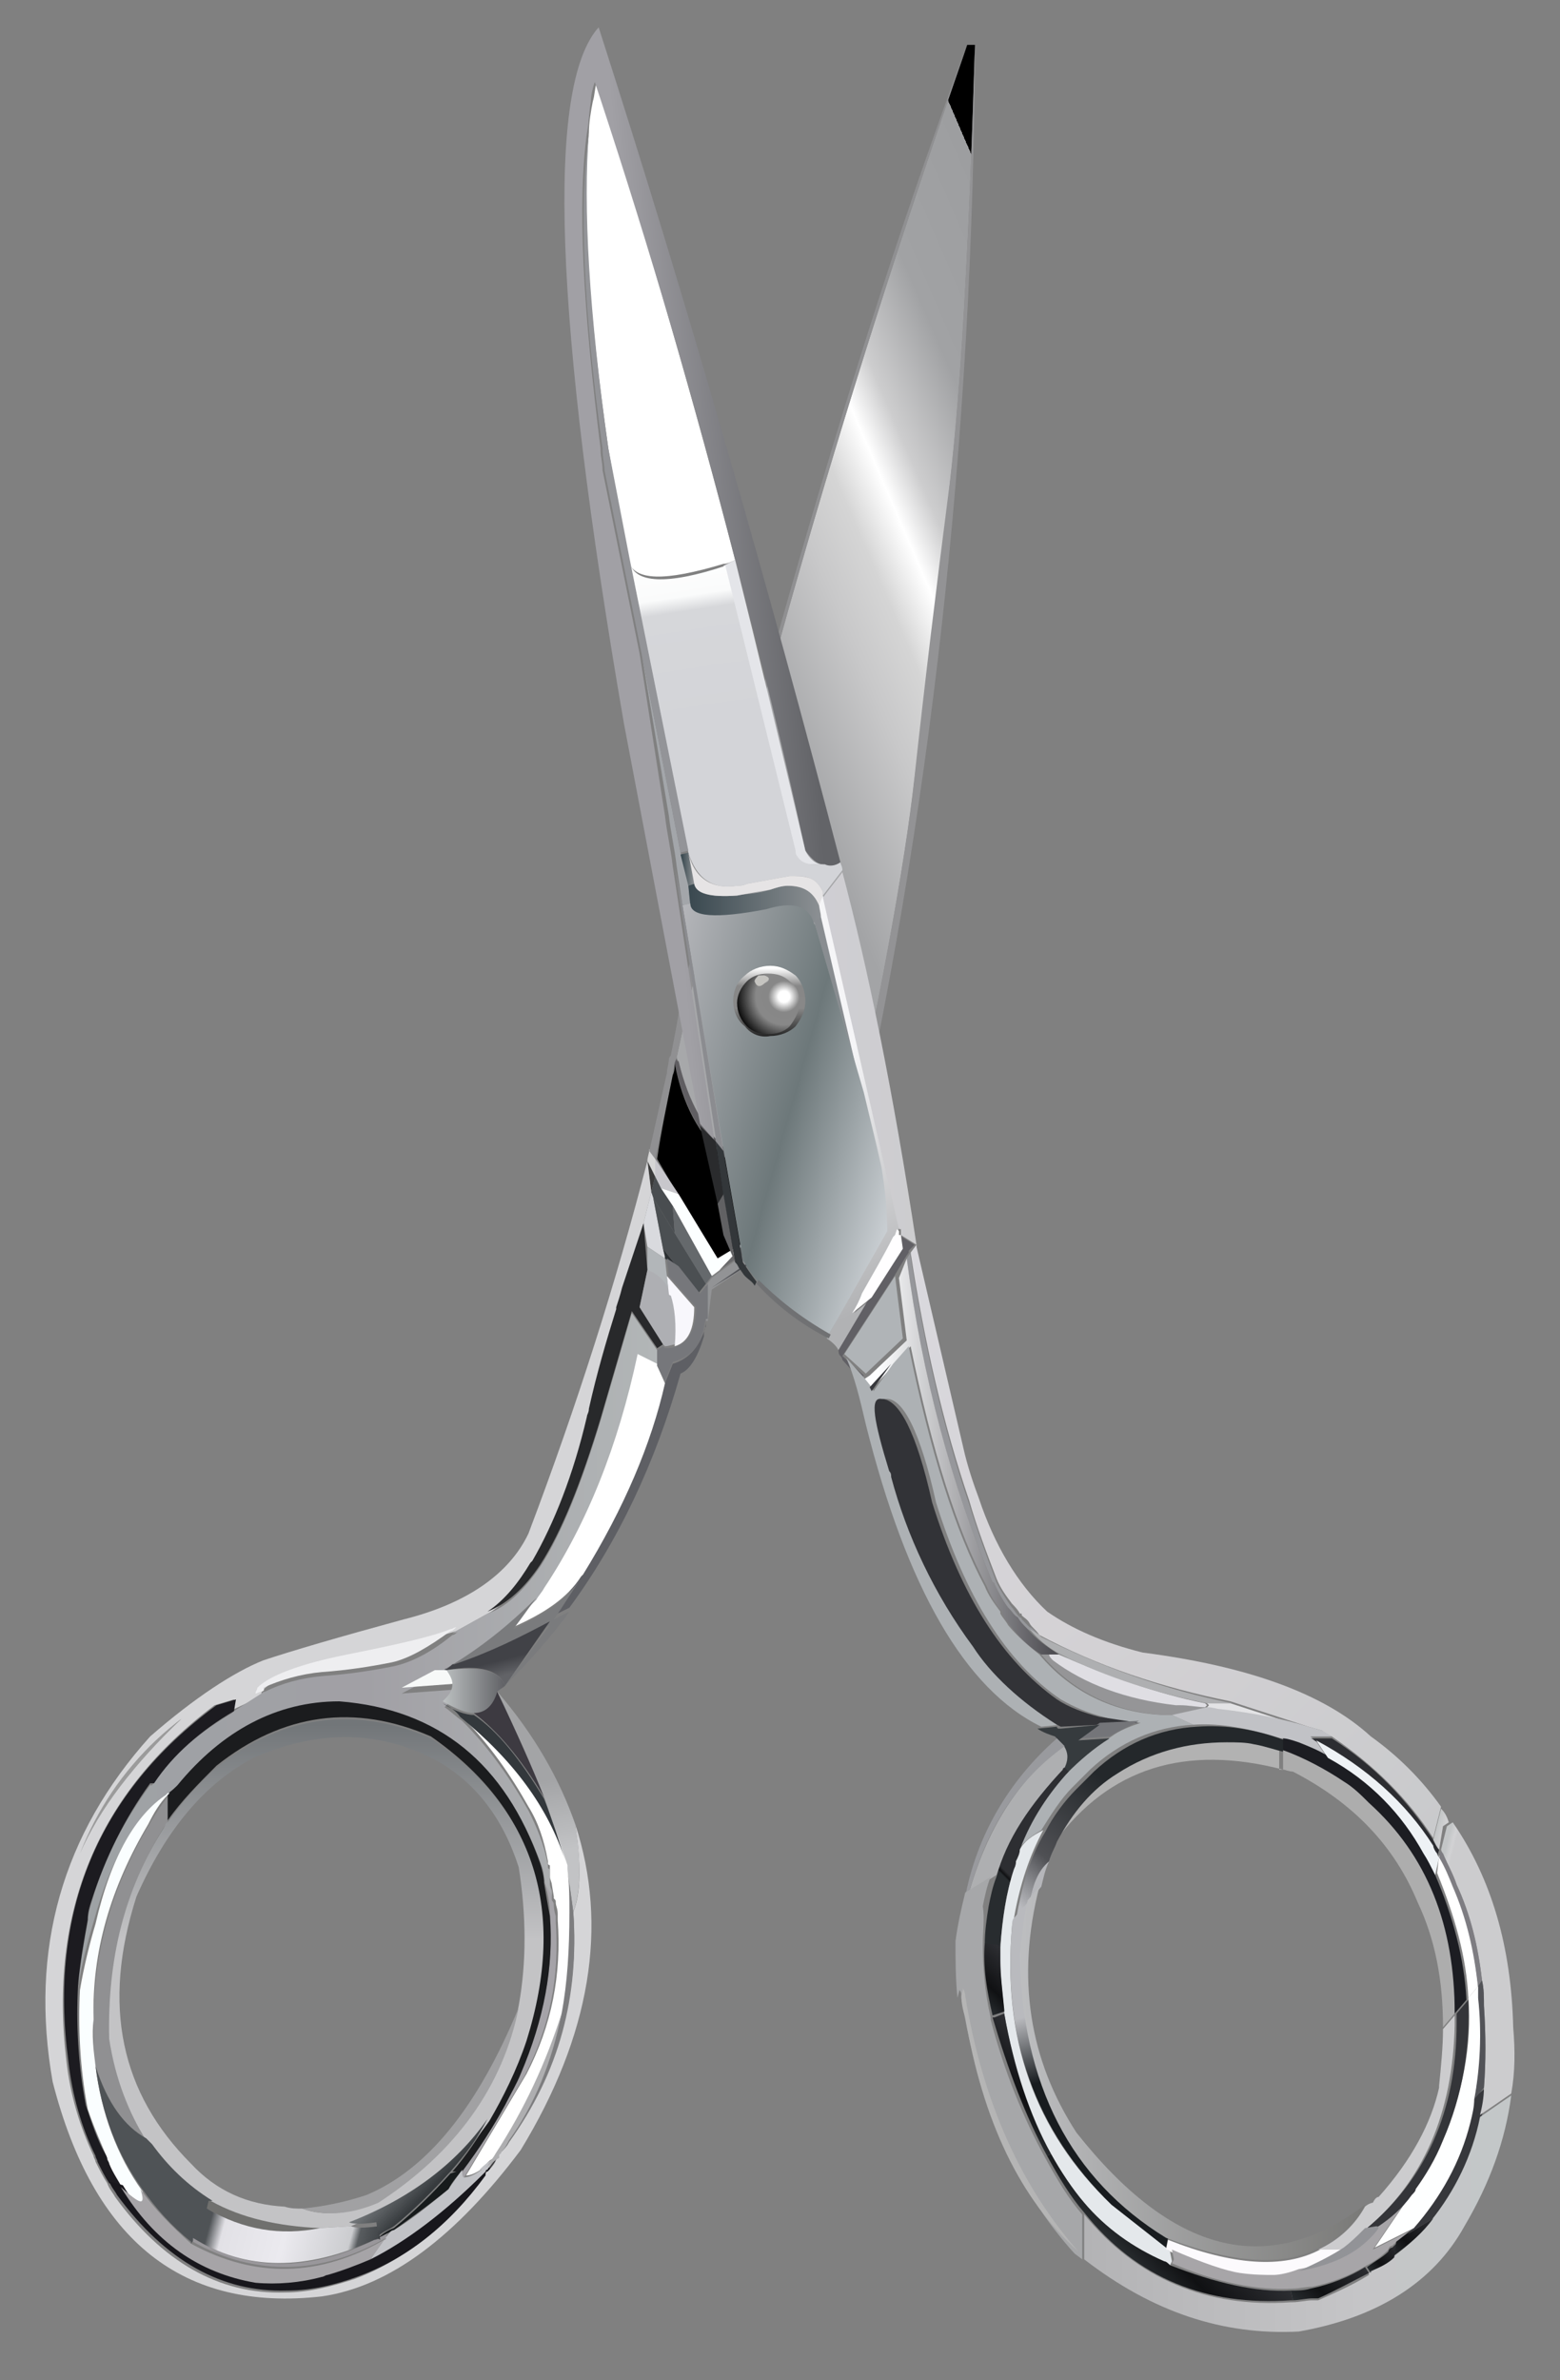 <?xml version="1.0" encoding="utf-8"?>
<!-- Generator: Adobe Illustrator 16.0.0, SVG Export Plug-In . SVG Version: 6.00 Build 0)  -->
<!DOCTYPE svg PUBLIC "-//W3C//DTD SVG 1.1//EN" "http://www.w3.org/Graphics/SVG/1.1/DTD/svg11.dtd">
<svg version="1.1" id="Layer_1" xmlns="http://www.w3.org/2000/svg" xmlns:xlink="http://www.w3.org/1999/xlink" x="0px" y="0px"
	 width="80px" height="122px" viewBox="0 0 80 122" enable-background="new 0 0 80 122" xml:space="preserve">
<rect x="0" y="0" width="80" height="122" fill="#808080" stroke="none"/>
<g>
	<g>
		<g>
			
				<linearGradient id="SVGID_1_" gradientUnits="userSpaceOnUse" x1="-23.98" y1="21.314" x2="-4.058" y2="12.733" gradientTransform="matrix(1.495 0 0 1.495 63.901 7.5)">
				<stop  offset="0" style="stop-color:#A7A8AA"/>
				<stop  offset="0.192" style="stop-color:#A4A5A7"/>
				<stop  offset="0.353" style="stop-color:#A3A4A6"/>
				<stop  offset="0.522" style="stop-color:#C8C8C9"/>
				<stop  offset="0.6" style="stop-color:#D5D5D5"/>
				<stop  offset="0.667" style="stop-color:#FFFFFF"/>
				<stop  offset="0.722" style="stop-color:#CDCDCE"/>
				<stop  offset="0.835" style="stop-color:#A1A2A4"/>
				<stop  offset="1" style="stop-color:#9D9EA0"/>
				<stop  offset="1" style="stop-color:#000000"/>
			</linearGradient>
			<path fill-rule="evenodd" clip-rule="evenodd" fill="url(#SVGID_1_)" d="M43.1,60.6l-0.4,0.2c-4.3-0.1-6.9-2.2-7.9-6.4
				c0,0-0.1-0.1-0.1-0.2C38,38.8,42.9,21.5,49.6,2.3h0.4c-0.3,10-0.7,17.5-1.3,22.6c-0.6,5.4-1.2,10.4-1.8,15
				C46.4,44.4,45.1,51.4,43.1,60.6z"/>
			<path fill-rule="evenodd" clip-rule="evenodd" fill="#939395" d="M43.5,60.4l-0.4,0.2c2-9.3,3.3-16.2,3.8-20.8
				c0.5-4.6,1.1-9.6,1.8-15c0.6-5.1,1-12.6,1.3-22.6C49.9,22.7,47.7,42.1,43.5,60.4z"/>
			<polygon fill-rule="evenodd" clip-rule="evenodd" fill="#3A3A3A" points="33.2,59.5 33.6,60.3 33.4,61.1 			"/>
			<path fill-rule="evenodd" clip-rule="evenodd" fill="#D5D5D7" d="M25.7,110.3c0.2-0.2,0.3-0.3,0.4-0.5c2.5-3.6,3.6-7.5,3.3-11.8
				c0.4-1,0.4-2.5,0.1-4.5c1.7,5.2,0.8,10.8-2.8,16.7c-3.3,4.4-6.7,7-10.2,7.5c-7.1,0.8-11.7-2.8-13.8-11C1.5,99.9,3.2,94,7.7,89
				c2.3-2,4.3-3.3,5.8-3.9c1.5-0.5,3.9-1.2,7.2-2.1c3.2-0.8,5.4-2.3,6.4-4.4c2.5-6.6,4.5-12.9,6.1-19.1l0.2,1.6L33,62.7L32.1,66
				c-0.1,0.3-0.2,0.7-0.3,1v0.1c-0.5,1.6-1,3.3-1.4,5.1c0,0.2-0.1,0.3-0.1,0.4c-0.7,3-1.7,5.5-2.8,7.4l-0.1,0.1
				c-0.6,1-1.3,1.9-2.2,2.5l-1.8,1c-1,0.3-2.8,0.8-5.3,1.3c-2.5,0.5-4,1.1-4.6,1.7c-0.1,0.1-0.1,0.2-0.1,0.3c0.1,0,0.2-0.1,0.3-0.1
				L12,87.6c0,0-0.1,0-0.1,0.1l0.1-0.6l-1,0.3C5,91.9,2.5,98,3.4,105.6c0.2,1.8,0.7,3.4,1.4,4.9c0,0.1,0.1,0.2,0.1,0.3
				c0.2,0.4,0.4,0.8,0.6,1.1c0.1,0.3,0.3,0.5,0.4,0.7c2.4,3.3,5.3,5,8.7,4.9c1.2,0,2.4-0.3,3.6-0.7c2.4-0.9,4.6-2.6,6.6-5.2
				c0-0.1,0.1-0.2,0.1-0.2c0,0,0-0.1,0.1-0.1c0.2-0.2,0.3-0.3,0.4-0.5l0-0.1c0,0,0,0,0-0.1C25.6,110.4,25.7,110.4,25.7,110.3z
				 M9.3,88.1c-0.4,0.3-0.8,0.7-1.3,1.1c-1.6,1.5-2.9,3.5-3.9,5.8C5.1,92.7,6.8,90.4,9.3,88.1z"/>
			<polygon fill-rule="evenodd" clip-rule="evenodd" fill="#494D50" points="33.4,61.1 33.6,60.3 33.9,60.9 34.5,61.8 34.6,63.2 
				33.5,61.4 			"/>
			<polygon fill-rule="evenodd" clip-rule="evenodd" fill="#D9DADE" points="33.5,61.4 34,64 34.1,64.4 34.1,64.5 33.2,63.9 
				33,62.7 33.4,61.1 			"/>
			<path fill-rule="evenodd" clip-rule="evenodd" fill="#D6D6D6" d="M33.3,58.9l0.3,0.4v1l-0.4-0.8C33.2,59.3,33.3,59.1,33.3,58.9z"
				/>
			<path fill-rule="evenodd" clip-rule="evenodd" fill="#B2B6B9" d="M33.2,63.9l0.9,0.6l0.1,0.9l0.1,0.9c-0.2-0.5-0.6-0.9-1.1-1.2
				L33.2,63.9z"/>
			<path fill-rule="evenodd" clip-rule="evenodd" fill="#28292B" d="M33,62.7l0.1,1.2l0.1,1.2L32.8,67l1.2,1.9l-0.3,0.2l-1.3-1.9
				l-1.6,5.5c-1,3.3-2,5.8-3.1,7.5c-0.8,1.2-1.7,2-2.7,2.4c0.9-0.6,1.6-1.5,2.2-2.5l0.1-0.1c1.1-1.9,2.1-4.4,2.8-7.4
				c0-0.1,0.1-0.2,0.1-0.4c0.4-1.8,0.9-3.5,1.4-5.1V67c0.1-0.3,0.2-0.6,0.3-1L33,62.7z"/>
			<path fill-rule="evenodd" clip-rule="evenodd" fill="#AEAFB3" d="M34.4,66.2C34.4,66.3,34.4,66.3,34.4,66.2
				c0.3,0.7,0.4,1.6,0.3,2.7c-0.2,0-0.4,0.1-0.6,0.1L34,68.9L32.8,67l0.4-1.9C33.8,65.3,34.1,65.7,34.4,66.2z"/>
			<path fill-rule="evenodd" clip-rule="evenodd" fill="#5E5F64" d="M34.1,70.9l0.4-1c0.7-0.2,1.2-0.7,1.5-1.4
				c0.1-0.2,0.2-0.5,0.2-0.8V68c-0.1,0.1-0.1,0.3-0.1,0.5c-0.3,1-0.7,1.7-1.2,1.9c-1.3,4.6-3.2,8.6-5.7,12l-0.8,0.4
				c0.5-0.7,0.9-1.4,1.4-2.1l0.1-0.1C32,77.3,33.4,74,34.1,70.9z"/>
			<path fill-rule="evenodd" clip-rule="evenodd" fill="#FFFFFF" d="M29.8,80.8c-0.7,1.1-1.9,1.9-3.5,2.6c0.1-0.2,0.5-0.7,1.2-1.6
				c0.1-0.1,0.3-0.3,0.4-0.6c2.1-3.3,3.7-7.3,4.8-12l1,0.5V70l0.4,0.9c-0.7,3.1-2.1,6.4-4.2,9.8L29.8,80.8z M24.8,111.1L24.8,111.1
				L24.8,111.1c-0.4,0.3-0.7,0.4-0.9,0.4l3.1-5.2c1.3-2.5,1.8-5.1,1.6-7.9c0-0.1,0-0.2,0-0.3c0-0.3-0.1-0.4-0.1-0.6
				c0-0.1,0-0.1-0.1-0.2v-0.1l-0.1-0.6c0-0.1-0.1-0.3-0.1-0.4v-0.1c0-0.1,0-0.1,0-0.2c0-0.1,0-0.1,0-0.2v-0.1c0,0-0.1,0-0.1-0.1
				v-0.1c-0.2-1.1-0.5-2-1-2.8c-0.9-1.6-2-3.2-3.4-4.6c2.7,2.2,4.5,4.6,5.4,7.4l0.1,0.4c0,0.1,0,0.1,0,0.2c0,0.7,0.1,1.5,0.1,2.2
				c0,1.9-0.1,3.6-0.4,5.2c-0.7,2.5-1.9,4.9-3.4,7.2C25.2,110.6,25,110.8,24.8,111.1L24.8,111.1z"/>
			
				<linearGradient id="SVGID_2_" gradientUnits="userSpaceOnUse" x1="-39.775" y1="51.525" x2="-20.225" y2="51.525" gradientTransform="matrix(1.495 0 0 1.495 63.901 7.5)">
				<stop  offset="0" style="stop-color:#9EA2A5"/>
				<stop  offset="0.49" style="stop-color:#A1A0A5"/>
				<stop  offset="1" style="stop-color:#B2B6B7"/>
			</linearGradient>
			<path fill-rule="evenodd" clip-rule="evenodd" fill="url(#SVGID_2_)" d="M9,91.6c-0.2,0.2-0.3,0.3-0.3,0.3H8.6L8.5,92
				c-1.5,1-2.8,3.2-3.7,6.5c-0.3,1-0.6,2.1-0.8,3.4c0.1-1.2,0.3-2.3,0.5-3.4c0-0.3,0.1-0.7,0.2-1c0.6-2.1,1.6-4.1,3-6h0.1
				c1-1.5,2.4-2.7,4.1-3.7c0,0,0.1-0.1,0.1-0.1l1.4-0.9c0,0,0.1-0.1,0.2-0.1c0.8-0.4,1.8-0.7,3-0.8c1.4-0.1,2.6-0.3,3.6-0.5
				c0.9-0.2,1.9-0.7,3-1.6c0.1,0,0.2-0.1,0.3-0.2c-0.1,0.1-0.2,0.1-0.3,0.1l1.8-1c0.9-0.3,1.8-1.1,2.7-2.4c1.1-1.7,2.1-4.2,3.1-7.5
				l1.6-5.5l1.3,1.9v0.7l-1-0.5c-1,4.7-2.6,8.7-4.8,12c-0.1,0.2-0.3,0.4-0.4,0.6c-1.4,1.4-2.9,2.6-4.6,3.6c0,0-0.1,0-0.1,0.1v0.1
				c-0.1,0-0.3,0-0.5,0.1l-1.7,0.9l2.7-0.2c0,0.3-0.2,0.6-0.5,0.9c0.3,0.2,0.6,0.5,0.9,0.7c1.4,1.4,2.5,3,3.4,4.6
				c0.4,0.8,0.8,1.7,1,2.8v0.1c0,0,0,0.1,0.1,0.1v0.1c0,0.1,0,0.1,0,0.2c0,0.1,0,0.1,0,0.2v0.1v0.1c0,0.1,0,0.2,0.1,0.4
				c0,0.3,0,0.4,0,0.4c0-0.1-0.1-0.3-0.3-0.6c-0.1-0.3-0.1-0.7-0.2-1c-1.8-5.1-5.2-7.9-10.3-8.3c-3.2,0-6,1.5-8.3,4.3L9,91.6z"/>
			<path fill-rule="evenodd" clip-rule="evenodd" fill="#909092" d="M33.6,59.4l-0.3-0.4c0.3-1.3,0.6-2.7,0.9-4
				c0-0.2,0.1-0.5,0.1-0.7c0,0,0-0.1,0.1-0.2c0.2-1,0.4-2,0.5-2.9l0.1-0.4C40,31.2,44.8,15,49.6,2.3C42.9,21.5,38,38.8,34.7,54.2
				c0,0.1,0,0.2-0.1,0.3c0,0.1-0.1,0.3-0.1,0.6C34.2,56.6,33.9,58,33.6,59.4z M7.5,109.6c-1.1-0.6-2-1.8-2.6-3.7
				c-0.1-0.7-0.1-1.5-0.1-2.3c0-3.5,0.9-6.8,2.8-10c0.3-0.5,0.6-1,1-1.5v1.3c0,0-0.1,0.1-0.1,0.1c-2,3.1-3,6.7-2.8,10.8
				C5.9,106.4,6.5,108.2,7.5,109.6z"/>
			<path fill-rule="evenodd" clip-rule="evenodd" fill="#605E62" d="M42.4,61.1c-4.3-0.1-6.9-2.3-7.8-6.6c0-0.1,0.1-0.2,0.1-0.3
				c0,0.1,0,0.2,0.1,0.2c1,4.2,3.6,6.4,7.9,6.4L42.4,61.1z"/>
			
				<linearGradient id="SVGID_3_" gradientUnits="userSpaceOnUse" x1="-8.856" y1="2.935" x2="-16.281" y2="30.929" gradientTransform="matrix(1.495 0 0 1.495 63.901 7.5)">
				<stop  offset="0" style="stop-color:#A7A8AA"/>
				<stop  offset="1" style="stop-color:#9D9EA0"/>
				<stop  offset="1" style="stop-color:#000000"/>
			</linearGradient>
			<path fill-rule="evenodd" clip-rule="evenodd" fill="url(#SVGID_3_)" d="M38.3,63.6l-1.5,0.9l-2-3.2l-1.1-1.9
				c0.2-1.4,0.5-2.8,0.8-4.3c0.1-0.2,0.1-0.4,0.1-0.6c0.8,4.2,3.4,6.4,7.8,6.6l-3.4,2.1L38.3,63.6z"/>
			<polygon fill-rule="evenodd" clip-rule="evenodd" fill="#C8C7CC" points="34.8,61.2 33.9,60.9 33.6,60.3 33.6,59.4 			"/>
			<polygon fill-rule="evenodd" clip-rule="evenodd" fill="#FCFFFF" points="34.8,61.2 36.8,64.5 38.3,63.6 36.9,65.1 36.5,65.4 
				34.5,61.8 33.9,60.9 			"/>
			<polygon fill-rule="evenodd" clip-rule="evenodd" fill="#B5B6BA" points="38.9,63.2 42.4,61.1 42.7,60.9 43.1,60.6 43.5,60.4 
				39.5,63.3 			"/>
			<path fill-rule="evenodd" clip-rule="evenodd" fill="#B1B1B3" d="M40.4,63.3l2.8-1.9c0,0-0.1,0.1-0.1,0.1c0,0.1,0,0.2-0.1,0.4
				l-2.4,1.4L40.4,63.3z"/>
			<path fill-rule="evenodd" clip-rule="evenodd" fill="#929395" d="M43.3,61.5l-2.8,1.9l-4,2.7l-0.2,1.6h-0.1v-1.8l0.3-0.4l0.4-0.3
				l2.5-1.8l4-2.8c-0.1,0.3-0.2,0.6-0.2,0.9C43.3,61.4,43.3,61.4,43.3,61.5z"/>
			<polygon fill-rule="evenodd" clip-rule="evenodd" fill="#6A6A6C" points="39.5,63.3 36.9,65.1 38.3,63.6 38.9,63.2 			"/>
			<polygon fill-rule="evenodd" clip-rule="evenodd" fill="#525357" points="36.5,66 40.4,63.3 40.7,63.4 			"/>
			<polygon fill-rule="evenodd" clip-rule="evenodd" fill="#2C3033" points="34.7,64.9 34.1,64.5 34.1,64.4 34,64 			"/>
			<polygon fill-rule="evenodd" clip-rule="evenodd" fill="#4B4F52" points="34.6,63.2 36.2,65.8 35.8,66.3 34.7,64.9 34,64 
				33.5,61.4 			"/>
			<path fill-rule="evenodd" clip-rule="evenodd" fill="#76777B" d="M36.2,67.6c-0.1,0.3-0.1,0.6-0.2,0.8c-0.2,0.7-0.7,1.2-1.5,1.4
				l-0.4,1L33.7,70v-0.1v-0.7l0.3-0.2l0.1,0.1c0.2,0,0.4,0,0.6-0.1c0.6-0.2,1-0.9,1-2l-1.4-1.6l-0.1-0.9l0.6,0.4l1.1,1.4l0.4-0.5
				V67.6z"/>
			<path fill-rule="evenodd" clip-rule="evenodd" fill="#F8F7FC" d="M34.2,65.4l1.4,1.6c0,1.1-0.3,1.8-1,2c0.1-1.1,0-2-0.2-2.6
				c0,0-0.1,0-0.1-0.1L34.2,65.4z"/>
			<polygon fill-rule="evenodd" clip-rule="evenodd" fill="#65696C" points="36.2,65.8 34.6,63.2 34.5,61.8 36.5,65.4 			"/>
			<path fill-rule="evenodd" clip-rule="evenodd" fill="#7A7B7D" d="M22.8,85.6L22.8,85.6c0-0.1,0.1-0.1,0.1-0.1
				c1.7-1,3.2-2.2,4.6-3.6c-0.6,0.8-1,1.4-1.2,1.6c1.6-0.7,2.7-1.5,3.5-2.6c-0.5,0.7-0.9,1.4-1.4,2.1l0.8-0.4
				c-1,1.4-2.2,2.7-3.4,3.9l2.4-3.2c-1.5,0.8-3.1,1.5-4.9,2.2h-0.1C23.1,85.4,23,85.5,22.8,85.6z"/>
			<path fill-rule="evenodd" clip-rule="evenodd" fill="#EEEEF0" d="M13.4,86.7c-0.1,0-0.2,0.1-0.3,0.1c0-0.1,0.1-0.2,0.1-0.3
				c0.6-0.6,2.1-1.2,4.6-1.7c2.5-0.5,4.3-0.9,5.3-1.3c0.1,0,0.2-0.1,0.3-0.1c-0.1,0.1-0.2,0.2-0.3,0.2c-1.1,0.8-2.1,1.4-3,1.6
				c-1,0.2-2.2,0.4-3.6,0.5c-1.1,0.1-2.1,0.4-3,0.8C13.6,86.6,13.5,86.7,13.4,86.7z"/>
			
				<linearGradient id="SVGID_4_" gradientUnits="userSpaceOnUse" x1="43.63" y1="38.815" x2="44.176" y2="38.815" gradientTransform="matrix(0.411 1.437 -1.445 0.383 63.901 7.5)">
				<stop  offset="0" style="stop-color:#414247"/>
				<stop  offset="1" style="stop-color:#626367"/>
			</linearGradient>
			<path fill-rule="evenodd" clip-rule="evenodd" fill="url(#SVGID_4_)" d="M25.9,86.4c-0.3-0.8-1.3-1.1-3-0.8h-0.1
				c0.2-0.1,0.3-0.2,0.4-0.3h0.1c1.8-0.6,3.4-1.4,4.9-2.2L25.9,86.4L25.9,86.4z"/>
			<path fill-rule="evenodd" clip-rule="evenodd" fill="#F7F9F8" d="M22.9,85.6c0.2,0.2,0.4,0.5,0.4,0.7l-2.7,0.2l1.7-0.9
				C22.5,85.6,22.6,85.6,22.9,85.6L22.9,85.6z"/>
			
				<linearGradient id="SVGID_5_" gradientUnits="userSpaceOnUse" x1="-27.525" y1="52.971" x2="-25.475" y2="52.971" gradientTransform="matrix(1.495 0 0 1.495 63.901 7.5)">
				<stop  offset="0" style="stop-color:#BCC0C1"/>
				<stop  offset="1" style="stop-color:#626367"/>
			</linearGradient>
			<path fill-rule="evenodd" clip-rule="evenodd" fill="url(#SVGID_5_)" d="M22.9,85.6c1.7-0.2,2.7,0,3,0.8
				c-0.1,0.1-0.3,0.2-0.4,0.3c-0.2,0.7-0.6,1.1-1.2,1.1c-0.4,0-0.9-0.2-1.6-0.6c0.3-0.3,0.5-0.5,0.5-0.9
				C23.2,86.1,23.1,85.9,22.9,85.6z"/>
			<path fill-rule="evenodd" clip-rule="evenodd" fill="#3D3A41" d="M25.5,86.7c1,2,1.8,3.8,2.4,5.4c-1.2-2-2.4-3.4-3.6-4.3
				C24.9,87.8,25.3,87.4,25.5,86.7z"/>
			<path fill-rule="evenodd" clip-rule="evenodd" fill="#33383C" d="M22.7,87.3c0.6,0.4,1.2,0.6,1.6,0.6c1.2,0.8,2.4,2.3,3.6,4.3
				c0.5,1.2,0.8,2.3,1.1,3.2c-0.9-2.8-2.7-5.2-5.4-7.4C23.4,87.7,23.1,87.5,22.7,87.3z"/>
			
				<linearGradient id="SVGID_6_" gradientUnits="userSpaceOnUse" x1="-24.234" y1="56.039" x2="-23.873" y2="58.462" gradientTransform="matrix(1.495 0 0 1.495 63.901 7.5)">
				<stop  offset="0" style="stop-color:#A3A4A6"/>
				<stop  offset="1" style="stop-color:#C2C3C5"/>
			</linearGradient>
			<path fill-rule="evenodd" clip-rule="evenodd" fill="url(#SVGID_6_)" d="M27.9,92.1c-0.6-1.5-1.4-3.3-2.4-5.4
				c1.9,2.2,3.2,4.5,4,6.8c0.3,1.9,0.3,3.4-0.1,4.5c-0.1-0.7-0.2-1.5-0.3-2.2c0,0,0-0.1,0-0.2L29,95.3
				C28.7,94.4,28.3,93.3,27.9,92.1z"/>
			<path fill-rule="evenodd" clip-rule="evenodd" fill="#A5A3A8" d="M28.2,96.2c0,0.2,0,0.3,0.1,0.4C28.2,96.5,28.2,96.4,28.2,96.2
				L28.2,96.2z M28.2,96.7l0.1,0.6v0.1c0,0,0.1,0.1,0.1,0.2c0,0.1,0,0.3,0.1,0.6c0,0.1,0,0.2,0,0.3c0.2,2.8-0.3,5.4-1.6,7.9
				l-3.1,5.2c-0.1,0-0.2-0.1-0.1-0.4c0.8-1.1,1.6-2.3,2.2-3.4c0.3-0.5,0.6-1.1,0.8-1.6c1.2-2.7,1.7-5.4,1.5-8.1
				c0-0.5-0.1-1.1-0.3-1.7c0.1,0.2,0.2,0.4,0.3,0.6C28.3,97,28.3,96.9,28.2,96.7z"/>
			<path fill-rule="evenodd" clip-rule="evenodd" fill="#1B1C1E" d="M23.2,111.3c0.7-0.8,1.3-1.7,1.9-2.7c0.7-1.2,1.4-2.6,1.9-4.1
				c2-6.7,0.4-11.8-4.9-15.5c-3.9-1.7-7.6-1.2-11,1.5c-0.9,0.9-1.8,1.8-2.5,2.8V92c0-0.1,0.2-0.2,0.4-0.4l0.1-0.1
				c2.3-2.8,5.1-4.3,8.3-4.3c5.1,0.4,8.5,3.2,10.3,8.3c0.1,0.3,0.2,0.7,0.2,1c0.1,0.6,0.2,1.2,0.3,1.7c0.2,2.6-0.3,5.3-1.5,8.1
				c-0.2,0.5-0.5,1-0.8,1.6c-0.6,1.1-1.3,2.2-2.2,3.4L23.2,111.3z"/>
			<path fill-rule="evenodd" clip-rule="evenodd" fill="#7D7D7F" d="M29.4,98c0.3,4.3-0.7,8.2-3.3,11.8c-0.1,0.2-0.3,0.4-0.4,0.5
				c0.1-0.2,0.3-0.4,0.4-0.6c1.2-1.8,2.1-4,2.7-6.5c0.3-1.6,0.4-3.3,0.4-5.2c0-0.7,0-1.4-0.1-2.2C29.2,96.5,29.3,97.3,29.4,98z"/>
			
				<linearGradient id="SVGID_7_" gradientUnits="userSpaceOnUse" x1="-31.571" y1="54.1" x2="-31.571" y2="61.5" gradientTransform="matrix(1.495 0 0 1.495 63.901 7.5)">
				<stop  offset="0" style="stop-color:#727679"/>
				<stop  offset="1" style="stop-color:#C3C3C5"/>
			</linearGradient>
			<path fill-rule="evenodd" clip-rule="evenodd" fill="url(#SVGID_7_)" d="M15.5,113.2c1.1,0.4,2.4,0.3,3.9-0.4c4-2.6,6.4-6,7.2-10
				c0.4-2.2,0.4-4.6,0-7.1c-0.8-2.5-2.2-4.3-4.1-5.4c-2.9-1.6-6.1-1.7-9.5-0.2c-2.5,1.3-4.5,3.7-6,7.1c-1.8,5.6-0.8,10.1,2.8,13.7
				c1.3,1.4,2.9,2.1,4.8,2.2C14.9,113.2,15.2,113.2,15.5,113.2z M8.6,93.4c0.7-1,1.5-1.9,2.5-2.8c3.4-2.7,7.1-3.2,11-1.5
				c5.3,3.6,7,8.8,4.9,15.5c-0.5,1.5-1.2,2.9-1.9,4.1c-1.6,2.3-4,4.1-7.1,5.4l-1.6,0.1c-2.1,0-3.9-0.5-5.5-1.3
				c-1.2-0.8-2.3-1.8-3.1-2.9l-0.3-0.3c-0.9-1.4-1.6-3.2-1.9-5.2c-0.1-4.1,0.8-7.7,2.8-10.8C8.5,93.5,8.5,93.4,8.6,93.4z"/>
			<path fill-rule="evenodd" clip-rule="evenodd" fill="#1C1B20" d="M6.3,112.1l-0.7-0.2c-0.2-0.3-0.4-0.7-0.6-1.1
				c0-0.1-0.1-0.2-0.1-0.3c-0.7-1.4-1.2-3.1-1.4-4.9C2.5,98,5,91.9,11.1,87.4l1-0.3l-0.1,0.6c-1.7,1-3.1,2.2-4.1,3.7H7.7
				c-1.3,1.8-2.3,3.8-3,6c-0.1,0.3-0.2,0.6-0.2,1c-0.2,1.1-0.4,2.2-0.5,3.4c-0.1,1.9,0,4,0.4,6.1c0.3,0.9,0.6,1.8,1,2.5
				c0.1,0.1,0.1,0.2,0.1,0.3C5.8,111.2,6,111.7,6.3,112.1z"/>
			<path fill-rule="evenodd" clip-rule="evenodd" fill="#9B9B9B" d="M9.3,88.1c-2.4,2.3-4.2,4.6-5.2,6.9c0.9-2.3,2.2-4.2,3.9-5.8
				C8.4,88.8,8.9,88.4,9.3,88.1z"/>
			<path fill-rule="evenodd" clip-rule="evenodd" fill="#FAFEFF" d="M4.9,105.9c0.3,2.4,1.1,4.6,2.4,6.4c0.3,0.8,0,0.8-1-0.1
				c-0.2-0.4-0.5-0.8-0.7-1.3c0-0.1-0.1-0.2-0.1-0.3c-0.3-0.7-0.7-1.6-1-2.5c-0.4-2.1-0.5-4.2-0.4-6.1c0.2-1.2,0.5-2.4,0.8-3.4
				C5.7,95.1,7,93,8.5,92l0.1-0.1h0.1c0,0,0.1-0.1,0.3-0.3C8.8,91.8,8.6,92,8.6,92c-0.4,0.4-0.7,0.9-1,1.5c-1.9,3.2-2.9,6.5-2.8,10
				C4.7,104.3,4.8,105.1,4.9,105.9z"/>
			<path fill-rule="evenodd" clip-rule="evenodd" fill="#4F5356" d="M4.9,105.9c0.6,1.9,1.5,3.1,2.6,3.7l0.3,0.3
				c0.8,1.1,1.8,2.1,3.1,2.9h-0.1l-0.1,0.4l-0.7,1.5L9.8,115v-0.1c-1-0.8-1.8-1.7-2.5-2.7C6,110.4,5.2,108.3,4.9,105.9z"/>
			<path fill-rule="evenodd" clip-rule="evenodd" fill="#70706E" d="M16.4,114.2c-1.9,0.5-3.9,0.1-5.8-1l0.1-0.4h0.1
				C12.4,113.7,14.3,114.1,16.4,114.2z"/>
			<path fill-rule="evenodd" clip-rule="evenodd" fill="#18171C" d="M25.5,110.6L25.5,110.6c-0.1,0.2-0.3,0.4-0.4,0.6
				c0,0,0,0-0.1,0.1c-0.1,0-0.1,0.1-0.1,0.2c-1.9,2.6-4.1,4.3-6.6,5.2c-1.1,0.4-2.3,0.7-3.6,0.7c-3.3,0.1-6.2-1.5-8.7-4.9
				c-0.1-0.2-0.3-0.4-0.4-0.7l0.7,0.2c1.7,2.8,4,4.4,6.9,4.9c1.1,0.1,2.2,0,3.4-0.3c0.1,0,0.2,0,0.3-0.1c0.7-0.2,1.4-0.5,2.2-0.8
				c1.8-0.9,3.8-2.4,5.8-4.4c0,0,0-0.1,0.1-0.1c0-0.1,0.1-0.1,0.1-0.1C25.2,111,25.3,110.8,25.5,110.6z"/>
			<path fill-rule="evenodd" clip-rule="evenodd" fill="#A6A4A7" d="M9.8,115c3.3,1.8,6.6,1.7,9.9-0.2l-0.7,1
				c-0.7,0.3-1.5,0.6-2.2,0.8c-0.1,0-0.2,0.1-0.3,0.1c-1.1,0.3-2.3,0.4-3.4,0.3c-2.9-0.5-5.2-2.1-6.9-4.9c1,0.9,1.3,1,1,0.1
				C7.9,113.2,8.8,114.1,9.8,115L9.8,115z M19.2,114.8c0.1,0,0.2-0.1,0.2-0.1v0.1L19.2,114.8z"/>
			<path fill-rule="evenodd" clip-rule="evenodd" fill="#99979B" d="M9.9,114.7c2.7,1.7,5.9,1.8,9.3,0.1l0.2-0.1v-0.1
				c0.2,0,0.4-0.2,0.6-0.3l-0.2,0.3h0.1c0,0-0.1,0.1-0.1,0.1c-3.3,1.9-6.7,2-9.9,0.2L9.9,114.7z"/>
			
				<linearGradient id="SVGID_8_" gradientUnits="userSpaceOnUse" x1="-35.963" y1="70.829" x2="-29.831" y2="72.453" gradientTransform="matrix(1.495 0 0 1.495 63.901 7.5)">
				<stop  offset="0" style="stop-color:#4F5356"/>
				<stop  offset="7.843138e-002" style="stop-color:#4F5356"/>
				<stop  offset="0.157" style="stop-color:#E2E1E6"/>
				<stop  offset="0.49" style="stop-color:#EBEAEF"/>
				<stop  offset="0.835" style="stop-color:#CBCCCF"/>
				<stop  offset="0.878" style="stop-color:#585C5F"/>
				<stop  offset="1" style="stop-color:#3E4245"/>
			</linearGradient>
			<path fill-rule="evenodd" clip-rule="evenodd" fill="url(#SVGID_8_)" d="M19.2,114.8c-3.5,1.6-6.6,1.6-9.3-0.1l0.7-1.5
				c1.9,1.1,3.8,1.4,5.8,1l1.6-0.1c0.2,0.1,0.7,0.1,1.4,0l0.1,0.7C19.4,114.7,19.3,114.8,19.2,114.8z"/>
			<path fill-rule="evenodd" clip-rule="evenodd" fill="#C1C2C6" d="M19.7,114.8c0,0,0.1,0,0.1-0.1L19.7,114.8l0.3-0.4
				c0,0,0.1-0.1,0.2-0.1c0.7-0.4,1.6-1.1,2.8-2.1c0.2-0.3,0.5-0.7,0.7-1c0,0.2,0,0.4,0.1,0.4c0.2,0,0.5-0.1,0.9-0.4h-0.1l0.1-0.1
				c0.2-0.2,0.5-0.4,0.7-0.5c-0.1,0.2-0.3,0.4-0.4,0.6c0,0-0.1,0-0.1,0.1c0,0-0.1,0.1-0.1,0.1c-2,2-4,3.5-5.8,4.4L19.7,114.8z"/>
			<path fill-rule="evenodd" clip-rule="evenodd" fill="#AEAEB0" d="M28.8,103.2c-0.5,2.5-1.4,4.7-2.7,6.5c-0.1,0.2-0.2,0.4-0.4,0.6
				c0,0-0.1,0.1-0.1,0.2c0,0,0,0,0,0.1l0,0.1v-0.1c-0.2,0.1-0.4,0.3-0.7,0.5l0.1-0.1c0.1-0.2,0.3-0.4,0.4-0.6
				C26.9,108.1,28,105.7,28.8,103.2z"/>
			<path fill-rule="evenodd" clip-rule="evenodd" fill="#171B1C" d="M20,114.4c-0.2,0.1-0.4,0.2-0.6,0.3c0.2-0.2,0.5-0.4,0.8-0.5
				c1-0.8,2-1.8,2.9-2.8l0.6-0.2c-0.2,0.3-0.5,0.6-0.7,1c-1.1,0.9-2.1,1.6-2.8,2.1C20.2,114.3,20.1,114.3,20,114.4z"/>
			
				<linearGradient id="SVGID_9_" gradientUnits="userSpaceOnUse" x1="-27.888" y1="69.938" x2="-28.638" y2="69.188" gradientTransform="matrix(1.495 0 0 1.495 63.901 7.5)">
				<stop  offset="0" style="stop-color:#373B3E"/>
				<stop  offset="1" style="stop-color:#717578"/>
			</linearGradient>
			<path fill-rule="evenodd" clip-rule="evenodd" fill="url(#SVGID_9_)" d="M25,108.6c-0.5,1-1.2,1.9-1.9,2.7c-0.9,1-1.9,2-2.9,2.8
				c-0.3,0.2-0.6,0.3-0.8,0.5l-0.1-0.7c-0.7,0.1-1.2,0.1-1.4,0C21,112.7,23.4,110.9,25,108.6z"/>
			<path fill-rule="evenodd" clip-rule="evenodd" fill="#A1A1A3" d="M15.5,113.2c1-0.1,2.1-0.3,3.3-0.7c3.1-1.3,5.7-4.5,7.8-9.6
				c-0.8,4-3.2,7.4-7.2,10C18,113.5,16.7,113.6,15.5,113.2z"/>
		</g>
	</g>
	<g>
		<g>
			<path fill-rule="evenodd" clip-rule="evenodd" fill="#FFFFFF" d="M37.7,28.7c-0.2,0.1-0.4,0.2-0.6,0.2c-3,0.9-4.6,0.9-4.9-0.2
				L31.2,23c-1-7-1.4-12.4-1-16.2c0-0.5,0.1-1.1,0.2-1.6c0.1-0.3,0.1-0.7,0.2-1c0.1,0.3,0.2,0.6,0.3,0.9
				C33.3,12.7,35.6,20.6,37.7,28.7z M75.3,102.4c-0.1-2.1-0.7-4.2-1.6-6.4l0.1-0.9c0.3,0.4,0.5,0.9,0.7,1.5c0.7,1.5,1.1,3.3,1.3,5.2
				L75.3,102.4z"/>
			
				<linearGradient id="SVGID_10_" gradientUnits="userSpaceOnUse" x1="-15.293" y1="14.612" x2="-20.392" y2="15.042" gradientTransform="matrix(1.495 0 0 1.495 63.901 7.5)">
				<stop  offset="0" style="stop-color:#636468"/>
				<stop  offset="1" style="stop-color:#A1A0A5"/>
			</linearGradient>
			<path fill-rule="evenodd" clip-rule="evenodd" fill="url(#SVGID_10_)" d="M30.1,6.8c-0.5,3.6-0.2,9,0.7,16.2v0.1
				c0,0.3,0.1,0.6,0.1,1l1.9,9.4l1.3,8.3c0.1,0.9,0.3,1.7,0.4,2.6l2.1,13.8v0.2l-0.7-0.8l-3.9-20.5C28.4,16.3,28,4.4,30.7,1.4
				c4.6,14.3,8.7,28.6,12.4,42.8c-0.3,0.2-0.6,0.3-0.9,0.1c-0.3,0-0.6-0.3-0.9-0.7c-1.1-5.1-2.3-10-3.6-14.9
				c-2.1-8.2-4.4-16-6.9-23.6c-0.1-0.3-0.2-0.6-0.3-0.9c-0.1,0.3-0.2,0.7-0.2,1C30.2,5.8,30.2,6.3,30.1,6.8z"/>
			<path fill-rule="evenodd" clip-rule="evenodd" fill="#E4E5E9" d="M37.7,28.7c1.2,4.8,2.4,9.8,3.6,14.9c0.2,0.4,0.5,0.7,0.9,0.7
				c-0.2,0-0.4,0-0.6,0c-0.4,0-0.7-0.2-0.8-0.4c0-0.1-0.1-0.2-0.1-0.3L37.1,29C37.3,28.9,37.5,28.8,37.7,28.7z"/>
			<path fill-rule="evenodd" clip-rule="evenodd" fill="#A3A6AA" d="M32.9,33.5l2,10.2l0.4,1.6l0.1,1L35,46.4l-0.3-2
				c-0.1-0.9-0.3-1.7-0.4-2.6L32.9,33.5z"/>
			
				<linearGradient id="SVGID_11_" gradientUnits="userSpaceOnUse" x1="-18.373" y1="13.716" x2="-17.474" y2="19.641" gradientTransform="matrix(1.495 0 0 1.495 63.901 7.5)">
				<stop  offset="0" style="stop-color:#FFFFFF"/>
				<stop  offset="0.259" style="stop-color:#FAFBFB"/>
				<stop  offset="0.345" style="stop-color:#D6D7DA"/>
				<stop  offset="1" style="stop-color:#D3D4D8"/>
			</linearGradient>
			<path fill-rule="evenodd" clip-rule="evenodd" fill="url(#SVGID_11_)" d="M43.1,44.2c0,0.1,0.1,0.2,0.1,0.4l-1,1.3v-0.2
				c-0.2-0.4-0.4-0.6-0.7-0.7c-0.2-0.1-0.6-0.1-1-0.1l-2.2,0.4c-0.2,0.1-0.4,0.1-0.5,0.1c-1.3,0.2-2.1-0.4-2.5-1.7l-3-14.9
				c0.2,1.1,1.9,1.2,4.9,0.2l3.6,14.6c0,0.1,0,0.2,0.1,0.3c0.1,0.2,0.4,0.4,0.8,0.4c0.1,0,0.3,0,0.6,0
				C42.5,44.4,42.8,44.4,43.1,44.2z"/>
			<path fill-rule="evenodd" clip-rule="evenodd" fill="#939498" d="M32.9,33.5L31,24.1c0-0.3-0.1-0.7-0.1-1V23
				c-1-7.2-1.2-12.6-0.7-16.2c-0.3,3.8,0,9.2,1,16.2l1.1,5.7l3,14.9l-0.4,0.1L32.9,33.5z"/>
			
				<linearGradient id="SVGID_12_" gradientUnits="userSpaceOnUse" x1="-19.362" y1="24.775" x2="-18.937" y2="24.775" gradientTransform="matrix(1.495 0 0 1.495 63.901 7.5)">
				<stop  offset="0" style="stop-color:#39484F"/>
				<stop  offset="1" style="stop-color:#8D9194"/>
			</linearGradient>
			<polygon fill-rule="evenodd" clip-rule="evenodd" fill="url(#SVGID_12_)" points="35.3,43.7 35.6,45.3 35.3,45.4 34.9,43.8 			
				"/>
			
				<linearGradient id="SVGID_13_" gradientUnits="userSpaceOnUse" x1="-19.15" y1="25.95" x2="-14.55" y2="25.95" gradientTransform="matrix(1.495 0 0 1.495 63.901 7.5)">
				<stop  offset="0" style="stop-color:#39484F"/>
				<stop  offset="1" style="stop-color:#8D9194"/>
			</linearGradient>
			<path fill-rule="evenodd" clip-rule="evenodd" fill="url(#SVGID_13_)" d="M41.7,47.3c-0.3-0.8-1.1-1-2.4-0.6
				c-2.5,0.5-3.8,0.4-3.9-0.3l-0.1-1l0.3-0.1c0.1,0.5,0.8,0.7,2.2,0.6c0.5-0.1,1.1-0.1,1.7-0.3c0.3-0.1,0.6-0.2,0.9-0.2
				c0.8,0,1.3,0.3,1.6,1c0,0.2,0.1,0.4,0.1,0.7L41.7,47.3z"/>
			<path fill-rule="evenodd" clip-rule="evenodd" fill="#898D91" d="M42.2,47l2.1,9l-2.5-8.6c0-0.1-0.1-0.2-0.1-0.2L42.2,47z"/>
			
				<linearGradient id="SVGID_14_" gradientUnits="userSpaceOnUse" x1="-11.634" y1="39.195" x2="-15.215" y2="31.698" gradientTransform="matrix(1.495 0 0 1.495 63.901 7.5)">
				<stop  offset="0" style="stop-color:#B1B2B4"/>
				<stop  offset="1" style="stop-color:#F5F5F7"/>
			</linearGradient>
			<path fill-rule="evenodd" clip-rule="evenodd" fill="url(#SVGID_14_)" d="M42.4,68.6l0.1-0.2l2.9-5.3c0-0.9,0-2-0.3-3.3
				c-0.1-0.4-0.2-0.8-0.3-1.3l-0.6-2.5l-2.1-9c0-0.2-0.1-0.5-0.1-0.7l0.2-0.4l3.9,17L46,63.3c0,0.1,0,0.1-0.1,0.1
				c-0.5,1-1.1,2-1.6,2.9c-0.1,0.3-0.3,0.7-0.5,1l1-0.8L43,69.2C42.9,69,42.7,68.8,42.4,68.6z"/>
			<path fill-rule="evenodd" clip-rule="evenodd" fill="#E6E4E5" d="M42.2,45.9L42,46.4c-0.3-0.7-0.8-1-1.6-1
				c-0.3,0-0.6,0.1-0.9,0.2c-0.6,0.1-1.2,0.2-1.7,0.3c-1.4,0.1-2.1-0.1-2.2-0.6l-0.3-1.6c0.3,1.3,1.2,1.9,2.5,1.7
				c0.1,0,0.3,0,0.5-0.1l2.2-0.4c0.4,0,0.7,0,1,0.1c0.3,0.1,0.5,0.3,0.7,0.7V45.9z"/>
			
				<linearGradient id="SVGID_15_" gradientUnits="userSpaceOnUse" x1="-11.546" y1="34.358" x2="-20.946" y2="31.703" gradientTransform="matrix(1.495 0 0 1.495 63.901 7.5)">
				<stop  offset="0" style="stop-color:#C9CED2"/>
				<stop  offset="0.439" style="stop-color:#6D787A"/>
				<stop  offset="1" style="stop-color:#B5B6BA"/>
			</linearGradient>
			<path fill-rule="evenodd" clip-rule="evenodd" fill="url(#SVGID_15_)" d="M42.5,68.4c-1.5-0.9-2.8-1.8-3.7-2.8
				c-0.3-0.3-0.5-0.7-0.7-1l-1-5.7L35,46.4l0.4-0.1c0,0.7,1.3,0.8,3.9,0.3c1.3-0.4,2.1-0.2,2.4,0.6c0,0,0,0.1,0.1,0.2l2.5,8.6
				l0.6,2.5c0.1,0.4,0.2,0.9,0.3,1.3c0.2,1.2,0.3,2.3,0.3,3.3L42.5,68.4z"/>
			
				<linearGradient id="SVGID_16_" gradientUnits="userSpaceOnUse" x1="-14.513" y1="31.237" x2="-11.288" y2="31.237" gradientTransform="matrix(1.495 0 0 1.495 63.901 7.5)">
				<stop  offset="0" style="stop-color:#CFCED3"/>
				<stop  offset="1" style="stop-color:#CDCDCF"/>
			</linearGradient>
			<path fill-rule="evenodd" clip-rule="evenodd" fill="url(#SVGID_16_)" d="M47,63.8l-0.8-0.5V63L46.1,63l-3.9-17l1-1.3
				c1.3,4.9,2.6,11.2,3.8,19.1V63.8L47,63.8z"/>
			<polygon fill-rule="evenodd" clip-rule="evenodd" fill="#2A2B2D" points="37.1,61.2 36.8,61.7 35.9,57.7 36.7,58.5 			"/>
			<polygon fill-rule="evenodd" clip-rule="evenodd" fill="#8B8C90" points="35,46.4 37.1,59 36.7,58.5 36.7,58.3 34.6,44.4 			"/>
			<path fill-rule="evenodd" clip-rule="evenodd" fill="#33373A" d="M37.7,64.7l-0.6-3.4l-0.4-2.8l0.4,0.5l1,5.7
				c0.2,0.3,0.4,0.6,0.7,1l-0.1,0.2c-0.1-0.2-0.3-0.3-0.5-0.5c-0.1-0.1-0.2-0.3-0.3-0.4C37.8,64.8,37.8,64.8,37.7,64.7L37.7,64.7z"
				/>
			<polygon fill-rule="evenodd" clip-rule="evenodd" fill="#616163" points="37.1,61.2 37.7,64.7 37.1,63.3 36.8,61.7 			"/>
			
				<linearGradient id="SVGID_17_" gradientUnits="userSpaceOnUse" x1="-13.612" y1="39.962" x2="5.463" y2="59.038" gradientTransform="matrix(1.495 0 0 1.495 63.901 7.5)">
				<stop  offset="0" style="stop-color:#DAD9DE"/>
				<stop  offset="0.525" style="stop-color:#D3D1D4"/>
				<stop  offset="1" style="stop-color:#C9CACC"/>
			</linearGradient>
			<path fill-rule="evenodd" clip-rule="evenodd" fill="url(#SVGID_17_)" d="M46.7,64.2L46.7,64.2l0.3-0.4l0,0l0,0v0.1l2.4,10.3
				c0.2,0.9,0.5,1.8,0.8,2.6c0.8,2.4,2,4.4,3.5,5.8c1.3,0.9,2.9,1.6,4.9,2.1c5.4,0.7,9.3,2.1,11.7,4.3c1.4,1,2.6,2.2,3.6,3.6
				l-0.4,1.6c-1.3-2-3-3.7-5.2-5.2c-0.2-0.1-0.4-0.2-0.5-0.3l-0.7-0.2l-4-1.3c-3.5-0.7-6.8-1.8-9.8-3.4c-0.2-0.3-0.4-0.4-0.5-0.6
				c-0.1-0.2-0.3-0.3-0.4-0.4c0-0.1,0-0.1-0.1-0.1c-0.1-0.2-0.3-0.4-0.4-0.5c-0.3-0.4-0.6-0.8-0.8-1.3c-0.5-1.3-1-2.6-1.4-4
				c-1.3-3.8-2.3-8.1-3-12.7C46.7,64.3,46.7,64.3,46.7,64.2z"/>
			<path fill-rule="evenodd" clip-rule="evenodd" fill="#616065" d="M44.1,70.7l-0.9-1c0,0,0-0.1-0.1-0.2S43,69.3,43,69.2l1.6-2.7
				l1.6-2.5l-0.1-0.7l0.8,0.5l-0.3,0.3v0.1l-0.2,0.3l-0.6,1l-2.6,4l1.1,1L44.1,70.7z"/>
			<path fill-rule="evenodd" clip-rule="evenodd" fill="#96979B" d="M53.3,83.9c-0.2-0.2-0.4-0.3-0.6-0.4l-0.1-0.1
				c-0.1-0.1-0.3-0.3-0.4-0.5c-0.2-0.1-0.3-0.3-0.4-0.4l-0.1-0.1c-0.3-0.4-0.5-0.8-0.7-1.2c0,0,0-0.1-0.1-0.1
				c-2.1-5-3.6-10.5-4.4-16.6l0.2-0.3c0,0.1,0,0.2,0,0.2c0.7,4.6,1.7,8.9,3,12.7c0.4,1.3,0.9,2.7,1.4,4c0.2,0.4,0.5,0.9,0.8,1.3
				c0.1,0.1,0.2,0.3,0.4,0.5c0,0,0.1,0,0.1,0.1c0.1,0.1,0.2,0.2,0.4,0.4C52.9,83.4,53.1,83.6,53.3,83.9z"/>
			<path fill-rule="evenodd" clip-rule="evenodd" fill="#FFFEFF" d="M46.2,63.3l0.1,0.7l-1.6,2.5l-1,0.8c0.2-0.3,0.4-0.7,0.5-1
				c0.5-0.9,1.1-1.9,1.6-2.9c0,0,0.1-0.1,0.1-0.1l0.1-0.3l0.1,0.1V63.3z"/>
			
				<linearGradient id="SVGID_18_" gradientUnits="userSpaceOnUse" x1="-12.625" y1="44.9" x2="-6.675" y2="44.9" gradientTransform="matrix(1.495 0 0 1.495 63.901 7.5)">
				<stop  offset="0" style="stop-color:#FDFEFF"/>
				<stop  offset="1" style="stop-color:#4F4E53"/>
			</linearGradient>
			<path fill-rule="evenodd" clip-rule="evenodd" fill="url(#SVGID_18_)" d="M46.5,64.5c0.8,6.1,2.3,11.6,4.4,16.6
				c0.1,0,0.1,0.1,0.1,0.1c0.2,0.4,0.4,0.8,0.7,1.2l0.1,0.1c0.1,0.1,0.2,0.3,0.4,0.4c0.1,0.2,0.3,0.4,0.4,0.5l0.1,0.1
				c0.4,0.5,1,0.9,1.6,1.3h-0.4h-0.5c-0.5-0.3-1.1-0.8-1.6-1.5c-0.2-0.2-0.3-0.4-0.4-0.6v-0.1c-0.3-0.3-0.6-0.8-0.8-1.3
				c-1.5-2.8-2.8-6.9-3.9-12.3l-0.8,0.9l-1.2,1.3l-0.4-0.5l0.3-0.2l1.9-1.8l-0.4-3.2L46.5,64.5z"/>
			<path fill-rule="evenodd" clip-rule="evenodd" fill="#707173" d="M38.9,65.6c0.9,0.9,2.1,1.9,3.7,2.8l-0.1,0.2
				c-1.2-0.6-2.5-1.5-3.7-2.8L38.9,65.6z"/>
			<path fill-rule="evenodd" clip-rule="evenodd" fill="#ADB1B4" d="M54.8,90.8c0.6-0.7,1.4-1.3,2.2-1.8c0.4-0.3,0.9-0.5,1.5-0.7
				c-0.7,0-1.3-0.1-1.9-0.3c-0.8-0.2-1.5-0.5-2.2-0.9c-2.8-1.9-4.9-5.3-6.4-10.1c-0.8-3.6-1.7-5.4-2.6-5.3c-0.5-0.1-0.4,1.1,0.4,3.7
				c0,0.1,0.1,0.2,0.1,0.3c0.8,3.1,2.2,6,4.2,8.7c0.9,1.4,2.3,2.8,4.3,4l-1,0.1c-3.9-1.9-6.9-7.1-9-15.5c-0.3-1.3-0.6-2.5-1-3.4
				l0.9,1l0.4,0.5l0.1,0.2l1-1.4l0.8-0.9c1.1,5.4,2.4,9.5,3.9,12.3c0.2,0.5,0.5,0.9,0.8,1.3v0.1c0.1,0.2,0.3,0.4,0.4,0.6
				c0.5,0.6,1.1,1.1,1.6,1.5c1.6,1.9,3.8,3,6.4,3.1h0.1c0,0,0.1,0,0.2,0h0.1l1.1,0.5c-2,0.1-3.8,0.9-5.3,2.3
				c-0.3,0.3-0.6,0.6-0.9,0.9c-0.6,0.6-1.1,1.4-1.6,2.2c-0.5,0.3-0.9,0.6-1.2,1C52.9,93.3,53.7,91.9,54.8,90.8z"/>
			<path fill-rule="evenodd" clip-rule="evenodd" fill="#37383C" d="M45.7,69.9l-1,1.4l-0.1-0.2L45.7,69.9z M76.2,107
				c0,0.5-0.1,1-0.2,1.4c-0.4,2-1.2,3.8-2.5,5.3l-1.3,0.8c0.1-0.1,0.2-0.2,0.3-0.3c1.4-1.6,2.4-3.5,2.9-5.5c0.1-0.4,0.2-0.8,0.2-1.2
				L76.2,107z"/>
			<polygon fill-rule="evenodd" clip-rule="evenodd" fill="#B0B4B7" points="44.4,70.4 43.3,69.4 45.9,65.4 46.3,68.6 			"/>
			<path fill-rule="evenodd" clip-rule="evenodd" fill="#323337" d="M58.4,88.3l-2,0.1l-2,0.1l-0.2-0.1c-1.9-1.2-3.4-2.6-4.3-4
				c-2-2.7-3.4-5.7-4.2-8.7c0-0.1,0-0.2-0.1-0.3c-0.8-2.6-1-3.8-0.4-3.7c0.9,0,1.8,1.7,2.6,5.3c1.5,4.8,3.6,8.1,6.4,10.1
				c0.6,0.4,1.4,0.7,2.2,0.9C57.1,88.1,57.7,88.2,58.4,88.3z"/>
			<path fill-rule="evenodd" clip-rule="evenodd" fill="#747579" d="M56.9,89l-1.6,0.1l1.1-0.8l2-0.1C57.9,88.5,57.4,88.7,56.9,89z"
				/>
			<path fill-rule="evenodd" clip-rule="evenodd" fill="#959597" d="M53.9,84.8c0,0.1,0.1,0.2,0.2,0.3c1.5,1.2,3.6,2,6.3,2.3h0.2
				c0.4,0,0.9,0.1,1.3,0.1l-1.7,0.4h-0.1c-0.1,0-0.2,0-0.2,0h-0.1c-2.6-0.1-4.8-1.2-6.4-3.1H53.9z"/>
			<path fill-rule="evenodd" clip-rule="evenodd" fill="#DFDEE3" d="M54.3,84.8c2.5,1.1,5,2,7.5,2.5l0.1,0.1l-0.1,0.1
				c-0.4,0-0.8-0.1-1.3-0.1h-0.2c-2.6-0.3-4.7-1.1-6.3-2.3c-0.1-0.1-0.2-0.2-0.2-0.3H54.3z"/>
			<path fill-rule="evenodd" clip-rule="evenodd" fill="#E3E3E5" d="M61.9,87.5l0.1-0.1l-0.1-0.1h1.2l4,1.3
				c-1.2-0.3-2.7-0.6-4.5-0.9C62.4,87.6,62.1,87.6,61.9,87.5z"/>
			<path fill-rule="evenodd" clip-rule="evenodd" fill="#C1C2C6" d="M61.9,87.5c0.3,0,0.5,0.1,0.7,0.1c1.7,0.2,3.2,0.5,4.5,0.9
				l0.7,0.2c0.2,0.1,0.3,0.2,0.5,0.3h-1.1c0.1,0.1,0.2,0.1,0.2,0.1l0.6,0.9c-0.5-0.3-1-0.5-1.5-0.7c-0.3-0.1-0.6-0.2-0.8-0.2
				c-1.6-0.5-3.1-0.8-4.5-0.7l-1.1-0.5L61.9,87.5z"/>
			<path fill-rule="evenodd" clip-rule="evenodd" fill="#AEAFB1" d="M61.9,87.3c-2.5-0.5-5.1-1.3-7.5-2.5c-0.6-0.3-1.2-0.8-1.6-1.3
				c0.2,0.1,0.4,0.2,0.6,0.4c3,1.5,6.3,2.7,9.8,3.4H61.9z M54.6,90.6c-1.7,1.8-2.9,3.7-3.5,5.5L49.7,97c0.9-3.2,2.5-5.8,4.9-7.6
				C54.8,89.7,54.8,90.1,54.6,90.6C54.6,90.5,54.6,90.6,54.6,90.6z"/>
			<path fill-rule="evenodd" clip-rule="evenodd" fill="#363B3E" d="M56.4,88.4l-1.1,0.8l1.6-0.1c-0.8,0.5-1.5,1.1-2.2,1.8l-0.2-0.2
				c0,0,0-0.1,0.1-0.1c0.2-0.4,0.2-0.8-0.1-1.2l-0.1-0.1c-0.1-0.1-0.2-0.2-0.3-0.3c-0.3-0.1-0.6-0.2-0.9-0.4l1-0.1
				c0,0,0,0.1,0.1,0.1h0.1L56.4,88.4z"/>
			<path fill-rule="evenodd" clip-rule="evenodd" fill="#999A9E" d="M49.7,97c-0.2,0.8-0.4,1.6-0.5,2.5c0-0.8,0.1-1.6,0.3-2.3
				c0.6-3.1,2.2-5.9,4.7-8.1c0.1,0.1,0.2,0.2,0.3,0.3l0.1,0.1C52.2,91.2,50.6,93.7,49.7,97z"/>
			<path fill-rule="evenodd" clip-rule="evenodd" fill="#B5B6BA" d="M54.1,94.4c-0.1,0.3-0.2,0.6-0.3,1c-0.2,0.4-0.3,0.9-0.4,1.3
				l-0.6,0.7c0.2-0.8,0.4-1.5,0.7-2.2C53.7,94.9,53.9,94.6,54.1,94.4z"/>
			<path fill-rule="evenodd" clip-rule="evenodd" fill="#B2B2B2" d="M65.8,90.7c-5-1.3-8.9-0.1-11.7,3.7c-0.2,0.2-0.4,0.5-0.6,0.9
				c0.1-0.3,0.3-0.7,0.4-1c0.8-1.5,1.8-2.7,3.1-3.5c1.7-1.1,3.6-1.7,5.6-1.6c0.5,0,1,0,1.4,0.1c0.6,0.1,1.1,0.3,1.6,0.4V90.7z"/>
			
				<linearGradient id="SVGID_19_" gradientUnits="userSpaceOnUse" x1="-3.594" y1="57.105" x2="-6.99" y2="61.008" gradientTransform="matrix(1.495 0 0 1.495 63.901 7.5)">
				<stop  offset="0" style="stop-color:#24282B"/>
				<stop  offset="0.647" style="stop-color:#4F5054"/>
				<stop  offset="1" style="stop-color:#B9BABE"/>
			</linearGradient>
			<path fill-rule="evenodd" clip-rule="evenodd" fill="url(#SVGID_19_)" d="M52.8,97.4l-0.7,1c0.3-1.7,0.7-3.2,1.5-4.5
				c0.4-0.8,1-1.6,1.6-2.2c0.3-0.3,0.6-0.6,0.9-0.9c1.5-1.4,3.3-2.2,5.3-2.3c1.4-0.1,2.9,0.1,4.5,0.7v0.6c-0.5-0.1-1-0.3-1.6-0.4
				c-0.4-0.1-0.9-0.1-1.4-0.1c-2,0-3.9,0.5-5.6,1.6c-1.3,0.8-2.3,2-3.1,3.5c-0.1,0.3-0.3,0.6-0.4,1C53.2,95.9,53,96.6,52.8,97.4z"/>
			
				<linearGradient id="SVGID_20_" gradientUnits="userSpaceOnUse" x1="-8.025" y1="59.35" x2="-8.15" y2="59.475" gradientTransform="matrix(1.495 0 0 1.495 63.901 7.5)">
				<stop  offset="0" style="stop-color:#2D2E32"/>
				<stop  offset="0.651" style="stop-color:#101113"/>
				<stop  offset="1" style="stop-color:#282C2F"/>
			</linearGradient>
			<path fill-rule="evenodd" clip-rule="evenodd" fill="url(#SVGID_20_)" d="M54.6,90.6l0.2,0.2c-1,1.1-1.9,2.4-2.5,4
				c0,0.2-0.1,0.4-0.2,0.6c0,0.1,0,0.2-0.1,0.4c-0.4,1.2-0.6,2.5-0.7,4l-0.8-0.1c0-0.7,0.1-1.4,0.2-2c0.1-0.5,0.2-1,0.4-1.5
				C51.6,94.3,52.8,92.5,54.6,90.6z"/>
			<path fill-rule="evenodd" clip-rule="evenodd" fill="#E4E8EB" d="M60,115.4l0.1,0.5l-0.1,0.2c-0.1-0.1-0.2-0.1-0.3-0.2
				c-1.6-0.7-3-1.7-4.1-3c-0.6-0.7-1.2-1.6-1.7-2.5c-1.1-1.9-1.9-4.3-2.4-7.2v-0.1c-0.1-1-0.2-1.8-0.2-2.5c0-0.4,0-0.7,0-0.8
				c0.1-1.4,0.3-2.8,0.7-4c0.1-0.2,0.1-0.3,0.1-0.4c0.1-0.2,0.2-0.4,0.2-0.6c0.2-0.4,0.6-0.7,1.2-1c-0.7,1.3-1.2,2.8-1.5,4.5
				c0,0.2-0.1,0.3-0.1,0.4c-0.5,5.7,1.1,10.5,5.1,14.3l2.8,2.2C59.8,115.3,59.9,115.3,60,115.4z"/>
			<path fill-rule="evenodd" clip-rule="evenodd" fill="#A6A7A9" d="M50.4,99.7c0,1.1,0.1,2.4,0.4,3.7v0.1c0.7,2.7,1.7,5.1,2.8,7.1
				c0.6,1.1,1.2,2.1,1.9,2.9v2.3l-0.4-0.3c-2.9-3.2-4.9-7.6-5.8-13.1c0-0.2,0-0.3-0.1-0.4l-0.1,0.4c-0.1-1-0.1-2-0.1-2.9
				c0.1-0.8,0.3-1.7,0.5-2.5l1.3-0.8c-0.2,0.5-0.3,1-0.4,1.5C50.5,98.3,50.4,99,50.4,99.7z"/>
			
				<linearGradient id="SVGID_21_" gradientUnits="userSpaceOnUse" x1="-5.886" y1="66.06" x2="-6.484" y2="63.834" gradientTransform="matrix(1.495 0 0 1.495 63.901 7.5)">
				<stop  offset="0" style="stop-color:#181C1F"/>
				<stop  offset="1" style="stop-color:#B9BABE"/>
			</linearGradient>
			<path fill-rule="evenodd" clip-rule="evenodd" fill="url(#SVGID_21_)" d="M52.8,97.4c-0.2,0.9-0.3,1.8-0.4,2.8
				c0.1,6.6,2.7,11.5,7.5,14.5l-0.1,0.5l-2.8-2.2c-3.9-3.8-5.6-8.5-5.1-14.3c0-0.1,0-0.3,0.1-0.4L52.8,97.4z"/>
			
				<linearGradient id="SVGID_22_" gradientUnits="userSpaceOnUse" x1="-8.013" y1="62.212" x2="-9.288" y2="63.487" gradientTransform="matrix(1.495 0 0 1.495 63.901 7.5)">
				<stop  offset="0" style="stop-color:#2D2E32"/>
				<stop  offset="0.651" style="stop-color:#101113"/>
				<stop  offset="1" style="stop-color:#282C2F"/>
			</linearGradient>
			<path fill-rule="evenodd" clip-rule="evenodd" fill="url(#SVGID_22_)" d="M50.9,103.3c-0.3-1.3-0.5-2.5-0.4-3.7l0.8,0.1
				c0,0.1,0,0.4,0,0.8c0,0.7,0.1,1.5,0.2,2.5v0.1L50.9,103.3C51,103.3,50.9,103.3,50.9,103.3z"/>
			
				<linearGradient id="SVGID_23_" gradientUnits="userSpaceOnUse" x1="-7.8" y1="66.088" x2="4.1" y2="66.088" gradientTransform="matrix(1.495 0 0 1.495 63.901 7.5)">
				<stop  offset="0" style="stop-color:#BDBEC0"/>
				<stop  offset="1" style="stop-color:#797977"/>
			</linearGradient>
			<path fill-rule="evenodd" clip-rule="evenodd" fill="url(#SVGID_23_)" d="M70,113c-0.4,0.9-1.2,1.7-2.4,2.2
				c-1.8,1-4.4,0.8-7.8-0.5c-4.9-3-7.4-7.9-7.5-14.5c0.1-1,0.2-1.9,0.4-2.8l0.6-0.7c-1.2,4.7-0.5,8.9,1.9,12.6
				C60.1,115.5,65,116.8,70,113z"/>
			<path fill-rule="evenodd" clip-rule="evenodd" fill="#B5B5B5" d="M49.3,102.3l0.1-0.4c0,0.1,0.1,0.2,0.1,0.4
				c0.9,5.5,2.9,9.8,5.8,13.1c-3-2.7-4.9-6.7-5.8-12C49.4,103.1,49.3,102.7,49.3,102.3z"/>
			
				<linearGradient id="SVGID_24_" gradientUnits="userSpaceOnUse" x1="-6.763" y1="65.562" x2="-8.488" y2="67.287" gradientTransform="matrix(1.495 0 0 1.495 63.901 7.5)">
				<stop  offset="0" style="stop-color:#2D2E32"/>
				<stop  offset="0.651" style="stop-color:#101113"/>
				<stop  offset="1" style="stop-color:#282C2F"/>
			</linearGradient>
			<path fill-rule="evenodd" clip-rule="evenodd" fill="url(#SVGID_24_)" d="M51.5,103.2c0.5,2.8,1.3,5.2,2.4,7.2l-0.2,0.1
				c-1.1-2-2-4.4-2.8-7.1H51L51.5,103.2z"/>
			
				<linearGradient id="SVGID_25_" gradientUnits="userSpaceOnUse" x1="-1.625" y1="70.375" x2="-3.875" y2="72.625" gradientTransform="matrix(1.495 0 0 1.495 63.901 7.5)">
				<stop  offset="0" style="stop-color:#2D2E32"/>
				<stop  offset="0.651" style="stop-color:#101113"/>
				<stop  offset="1" style="stop-color:#282C2F"/>
			</linearGradient>
			<path fill-rule="evenodd" clip-rule="evenodd" fill="url(#SVGID_25_)" d="M53.9,110.4c0.5,0.9,1.1,1.8,1.7,2.5
				c1.1,1.3,2.5,2.3,4.1,3c0.1,0,0.2,0.1,0.3,0.2c2.3,0.9,4.4,1.4,6.2,1.3l0.1,0.5h-0.1c-4.3,0.3-7.9-1.1-10.6-4.5
				c-0.7-0.8-1.3-1.8-1.9-2.9L53.9,110.4z"/>
			
				<linearGradient id="SVGID_26_" gradientUnits="userSpaceOnUse" x1="-5.575" y1="70.811" x2="9.074" y2="70.811" gradientTransform="matrix(1.495 0 0 1.495 63.901 7.5)">
				<stop  offset="0" style="stop-color:#B3B3B5"/>
				<stop  offset="0.647" style="stop-color:#C5C5C7"/>
				<stop  offset="0.992" style="stop-color:#C3C7C8"/>
			</linearGradient>
			<path fill-rule="evenodd" clip-rule="evenodd" fill="url(#SVGID_26_)" d="M71.4,115.7c0.8-0.6,1.5-1.2,2-1.9
				c1.2-1.5,2.1-3.3,2.5-5.3l1.6-1.1c-0.3,2.3-1.1,4.5-2.4,6.7c-1.6,2.9-4.5,4.7-8.5,5.4c-3.9,0.2-7.5-1-11-3.7v-2.3
				c2.7,3.3,6.3,4.8,10.6,4.5h0.1c0.3,0,0.7-0.1,1-0.1c0.1,0,0.2,0,0.3,0c0.9-0.4,1.8-0.8,2.6-1.3v-0.1
				C70.7,116.2,71.1,115.9,71.4,115.7z"/>
			<path fill-rule="evenodd" clip-rule="evenodd" fill="#FCFAFD" d="M60,115.4c-0.1-0.1-0.2-0.1-0.2-0.1l0.1-0.5
				c3.3,1.3,5.9,1.5,7.8,0.5l1.3-0.1c-0.6,0.4-1.4,0.8-2.3,1.2c-0.5,0.2-1,0.3-1.3,0.3c-0.4,0-1,0-1.7-0.1
				C62.8,116.5,61.7,116.1,60,115.4z"/>
			<path fill-rule="evenodd" clip-rule="evenodd" fill="#A7A5A8" d="M72.3,112.5l-1.9,2.8l2-1l-0.9,0.7l-0.1,0.1
				c-0.1,0-0.2,0.1-0.2,0.2c-0.3,0.3-0.7,0.6-1.1,0.8c-0.8,0.5-1.8,0.9-2.8,1.1c-0.3,0-0.7,0.1-1,0.1c-1.8,0.1-3.9-0.3-6.2-1.3
				l0.1-0.2l-0.1-0.5c1.6,0.7,2.8,1.1,3.5,1.2c0.7,0.1,1.3,0.1,1.7,0.1c0.3,0,0.8-0.1,1.3-0.3c1.2-0.2,2.3-0.6,3.1-1.2
				c0.4-0.3,0.7-0.6,1-1l-0.1-0.1C71.2,113.8,71.8,113.2,72.3,112.5z"/>
			<path fill-rule="evenodd" clip-rule="evenodd" fill="#ADADAD" d="M65.8,89.7c1.1,0.4,2.2,0.9,3.1,1.6c0.5,0.3,0.9,0.7,1.3,1.1
				c3,2.7,4.5,6.3,4.4,10.8l-0.6,0.7c0-2.4-0.4-4.5-1.3-6.4c-1.2-2.9-3.3-5.1-6.4-6.7c-0.2,0-0.4-0.1-0.5-0.1V89.7z"/>
			<path fill-rule="evenodd" clip-rule="evenodd" fill="#1C1D22" d="M73.6,96.1c0.9,2.1,1.5,4.3,1.6,6.4l-0.6,0.7
				c0-4.5-1.4-8.1-4.4-10.8c-0.4-0.4-0.8-0.8-1.3-1.1c-0.9-0.6-2-1.2-3.1-1.6v-0.6c0.2,0,0.5,0.1,0.8,0.2c0.5,0.2,1,0.4,1.5,0.7
				c2.2,1.2,3.8,2.8,4.9,4.9C73.2,95.3,73.4,95.7,73.6,96.1z"/>
			<path fill-rule="evenodd" clip-rule="evenodd" fill="#2C2D31" d="M73.5,94.3c0.1,0.2,0.2,0.4,0.3,0.5l-0.1,0.4
				c0-0.1-0.1-0.2-0.1-0.2c-0.1-0.1-0.2-0.2-0.2-0.4c-1.4-2.1-3.4-3.9-6-5.4c0,0-0.1-0.1-0.2-0.1h1.1C70.5,90.5,72.2,92.3,73.5,94.3
				z"/>
			<path fill-rule="evenodd" clip-rule="evenodd" fill="#EEF2F5" d="M73.6,96.1c-0.2-0.4-0.4-0.8-0.6-1.1c-1.1-2-2.7-3.7-4.9-4.9
				l-0.6-0.9c2.6,1.4,4.6,3.2,6,5.4c0,0.1,0.1,0.3,0.2,0.4c0,0,0,0.1,0.1,0.2L73.6,96.1z"/>
			
				<linearGradient id="SVGID_27_" gradientUnits="userSpaceOnUse" x1="21.052" y1="54.632" x2="21.488" y2="54.632" gradientTransform="matrix(1.455 0.342 -0.382 1.446 63.9 7.5)">
				<stop  offset="0" style="stop-color:#C3C6C7"/>
				<stop  offset="0.647" style="stop-color:#D2D2D4"/>
				<stop  offset="0.992" style="stop-color:#CCCCCE"/>
			</linearGradient>
			<path fill-rule="evenodd" clip-rule="evenodd" fill="url(#SVGID_27_)" d="M73.8,94.8c-0.1-0.1-0.2-0.3-0.3-0.5l0.4-1.6
				c0.2,0.2,0.3,0.4,0.4,0.7l-0.3,0.2L73.8,94.8z"/>
			
				<linearGradient id="SVGID_28_" gradientUnits="userSpaceOnUse" x1="21.227" y1="58.288" x2="21.512" y2="58.288" gradientTransform="matrix(1.442 0.393 -0.374 1.448 63.9 7.5)">
				<stop  offset="0" style="stop-color:#C3C6C7"/>
				<stop  offset="0.647" style="stop-color:#D2D2D4"/>
				<stop  offset="0.992" style="stop-color:#CCCCCE"/>
			</linearGradient>
			<path fill-rule="evenodd" clip-rule="evenodd" fill="url(#SVGID_28_)" d="M77.5,107.3l-1.6,1.1c0.1-0.4,0.2-0.9,0.2-1.4
				c0.1-1.3,0.1-2.7,0-4.2c0-0.4,0-0.9-0.1-1.3c-0.2-1.7-0.6-3.4-1.3-4.9C74.5,96,74.2,95.5,74,95c0,0-0.1-0.1-0.1-0.2l0.3-1.2
				l0.3-0.2c2,2.9,3,6.4,3.1,10.5C77.7,105.1,77.7,106.2,77.5,107.3z"/>
			<path fill-rule="evenodd" clip-rule="evenodd" fill="#7E7D82" d="M76,101.5l-0.2,0.4c-0.2-1.9-0.6-3.6-1.3-5.2
				c-0.2-0.5-0.4-1-0.7-1.5l0.1-0.4c0,0.1,0.1,0.2,0.1,0.2c0.2,0.5,0.5,1,0.7,1.6C75.4,98.1,75.8,99.7,76,101.5z"/>
			<path fill-rule="evenodd" clip-rule="evenodd" fill="#525358" d="M76,101.5c0.1,0.4,0.1,0.9,0.1,1.3c0.1,1.5,0.1,2.9,0,4.2
				l-0.5,0.6c0.3-1.6,0.3-3.3,0.2-5.2c0-0.2,0-0.4,0-0.6L76,101.5z"/>
			<path fill-rule="evenodd" clip-rule="evenodd" fill="#FEFFFF" d="M72.5,114.2l-2,1l1.9-2.8c0-0.1,0.1-0.2,0.2-0.3
				c0.5-0.7,1-1.5,1.4-2.5c1-2.3,1.5-4.8,1.3-7.2l0.5-0.6c0,0.2,0,0.4,0,0.6c0.2,1.8,0.1,3.6-0.2,5.2c0,0.4-0.1,0.8-0.2,1.2
				C74.9,110.8,73.9,112.6,72.5,114.2z"/>
			<path fill-rule="evenodd" clip-rule="evenodd" fill="#CCCCCE" d="M67.6,115.3c1.1-0.5,1.9-1.3,2.4-2.2c0.1-0.1,0.3-0.2,0.4-0.2
				c0.1-0.2,0.2-0.3,0.3-0.3c1.7-1.9,2.7-3.8,3.1-5.6v-0.1c0.1-1,0.2-2,0.2-2.9l0.6-0.7c0,0.1,0,0.3,0,0.5c-0.1,4.5-1.6,8-4.6,10.5
				l-0.1,0.1c-0.2,0.3-0.6,0.6-1,0.9L67.6,115.3z"/>
			<path fill-rule="evenodd" clip-rule="evenodd" fill="#343539" d="M74.7,103.2l0.6-0.7c0.1,2.5-0.3,4.9-1.3,7.2
				c-0.4,1-0.9,1.8-1.4,2.5c0,0.1-0.1,0.2-0.2,0.3c-0.5,0.7-1.1,1.2-1.7,1.6l-0.6,0.1c3-2.5,4.6-6,4.6-10.5
				C74.7,103.5,74.7,103.3,74.7,103.2z"/>
			
				<linearGradient id="SVGID_29_" gradientUnits="userSpaceOnUse" x1="3.774" y1="72.325" x2="1.925" y2="74.175" gradientTransform="matrix(1.495 0 0 1.495 63.901 7.5)">
				<stop  offset="0" style="stop-color:#2D2E32"/>
				<stop  offset="0.651" style="stop-color:#101113"/>
				<stop  offset="1" style="stop-color:#282C2F"/>
			</linearGradient>
			<path fill-rule="evenodd" clip-rule="evenodd" fill="url(#SVGID_29_)" d="M66.2,117.4c0.3,0,0.7,0,1-0.1c1-0.2,2-0.6,2.8-1.1
				l0.2,0.3c-0.8,0.4-1.7,0.9-2.6,1.3c-0.1,0-0.2,0-0.3,0c-0.3,0-0.7,0.1-1,0.1L66.2,117.4z"/>
			<path fill-rule="evenodd" clip-rule="evenodd" fill="#929397" d="M68.9,115.2c0.4-0.3,0.7-0.6,1-0.9l0.1-0.1l0.6-0.1l0.1,0.1
				c-0.2,0.3-0.6,0.7-1,1c-0.8,0.6-1.9,1-3.1,1.2C67.5,116,68.3,115.6,68.9,115.2z"/>
			
				<linearGradient id="SVGID_30_" gradientUnits="userSpaceOnUse" x1="5.175" y1="71.95" x2="4.25" y2="72.875" gradientTransform="matrix(1.495 0 0 1.495 63.901 7.5)">
				<stop  offset="0" style="stop-color:#2D2E32"/>
				<stop  offset="0.651" style="stop-color:#101113"/>
				<stop  offset="1" style="stop-color:#282C2F"/>
			</linearGradient>
			<path fill-rule="evenodd" clip-rule="evenodd" fill="url(#SVGID_30_)" d="M71.6,115l-0.1,0.7c-0.3,0.3-0.7,0.5-1.2,0.7v0.1
				l-0.2-0.3c0.4-0.3,0.8-0.5,1.1-0.8c0-0.1,0.1-0.2,0.2-0.2L71.6,115z"/>
			
				<linearGradient id="SVGID_31_" gradientUnits="userSpaceOnUse" x1="6.329" y1="70.954" x2="5.003" y2="72.279" gradientTransform="matrix(1.495 0 0 1.495 63.901 7.5)">
				<stop  offset="0" style="stop-color:#2D2E32"/>
				<stop  offset="0.651" style="stop-color:#101113"/>
				<stop  offset="1" style="stop-color:#282C2F"/>
			</linearGradient>
			<path fill-rule="evenodd" clip-rule="evenodd" fill="url(#SVGID_31_)" d="M73.5,113.7c-0.5,0.7-1.2,1.3-2,1.9l0.1-0.7l0.9-0.7
				c-0.1,0.1-0.2,0.2-0.3,0.3L73.5,113.7z"/>
		</g>
	</g>
	<g>
		
			<linearGradient id="SVGID_32_" gradientUnits="userSpaceOnUse" x1="-16.375" y1="27.825" x2="-16.375" y2="30.875" gradientTransform="matrix(1.495 0 0 1.495 63.901 7.5)">
			<stop  offset="0" style="stop-color:#FFFFFF"/>
			<stop  offset="0.114" style="stop-color:#FFFFFF"/>
			<stop  offset="0.314" style="stop-color:#878787"/>
			<stop  offset="0.565" style="stop-color:#888888"/>
			<stop  offset="1" style="stop-color:#000000"/>
		</linearGradient>
		<path fill-rule="evenodd" clip-rule="evenodd" fill="url(#SVGID_32_)" d="M38.2,52.6c-0.4-0.3-0.6-0.8-0.6-1.3
			c0-0.5,0.2-1,0.6-1.3c0.3-0.3,0.8-0.5,1.3-0.5c0.5,0,0.9,0.2,1.3,0.5c0.3,0.3,0.5,0.8,0.5,1.3c0,0.5-0.2,0.9-0.5,1.3
			c-0.3,0.3-0.8,0.5-1.3,0.5C39,53.2,38.5,53,38.2,52.6z"/>
	</g>
	<g>
		<g>
			
				<radialGradient id="SVGID_33_" cx="-15.85" cy="29.15" r="1.712" gradientTransform="matrix(1.495 0 0 1.495 63.901 7.5)" gradientUnits="userSpaceOnUse">
				<stop  offset="0" style="stop-color:#FFFFFF"/>
				<stop  offset="0.114" style="stop-color:#FFFFFF"/>
				<stop  offset="0.314" style="stop-color:#878787"/>
				<stop  offset="0.565" style="stop-color:#888888"/>
				<stop  offset="1" style="stop-color:#000000"/>
			</radialGradient>
			<path fill-rule="evenodd" clip-rule="evenodd" fill="url(#SVGID_33_)" d="M41,51.4c0,0.4-0.2,0.8-0.5,1.2
				c-0.3,0.3-0.7,0.4-1.1,0.4c-0.4,0-0.8-0.1-1.1-0.4c-0.3-0.3-0.5-0.7-0.5-1.2c0-0.4,0.2-0.8,0.5-1.1c0.3-0.3,0.7-0.4,1.1-0.4
				c0.4,0,0.8,0.1,1.1,0.4C40.9,50.6,41,50.9,41,51.4z M38.7,50.3c0.1,0.2,0.3,0.3,0.5,0.1c0.3-0.1,0.3-0.3,0-0.4
				c-0.1,0-0.2,0-0.3,0C38.8,50.1,38.7,50.2,38.7,50.3z"/>
			<path fill-rule="evenodd" clip-rule="evenodd" fill="#C5C4C0" d="M38.7,50.3c0-0.1,0.1-0.2,0.2-0.3c0.1,0,0.2,0,0.3,0
				c0.3,0.1,0.3,0.2,0,0.4C39,50.6,38.8,50.6,38.7,50.3z"/>
		</g>
	</g>
</g>
</svg>
